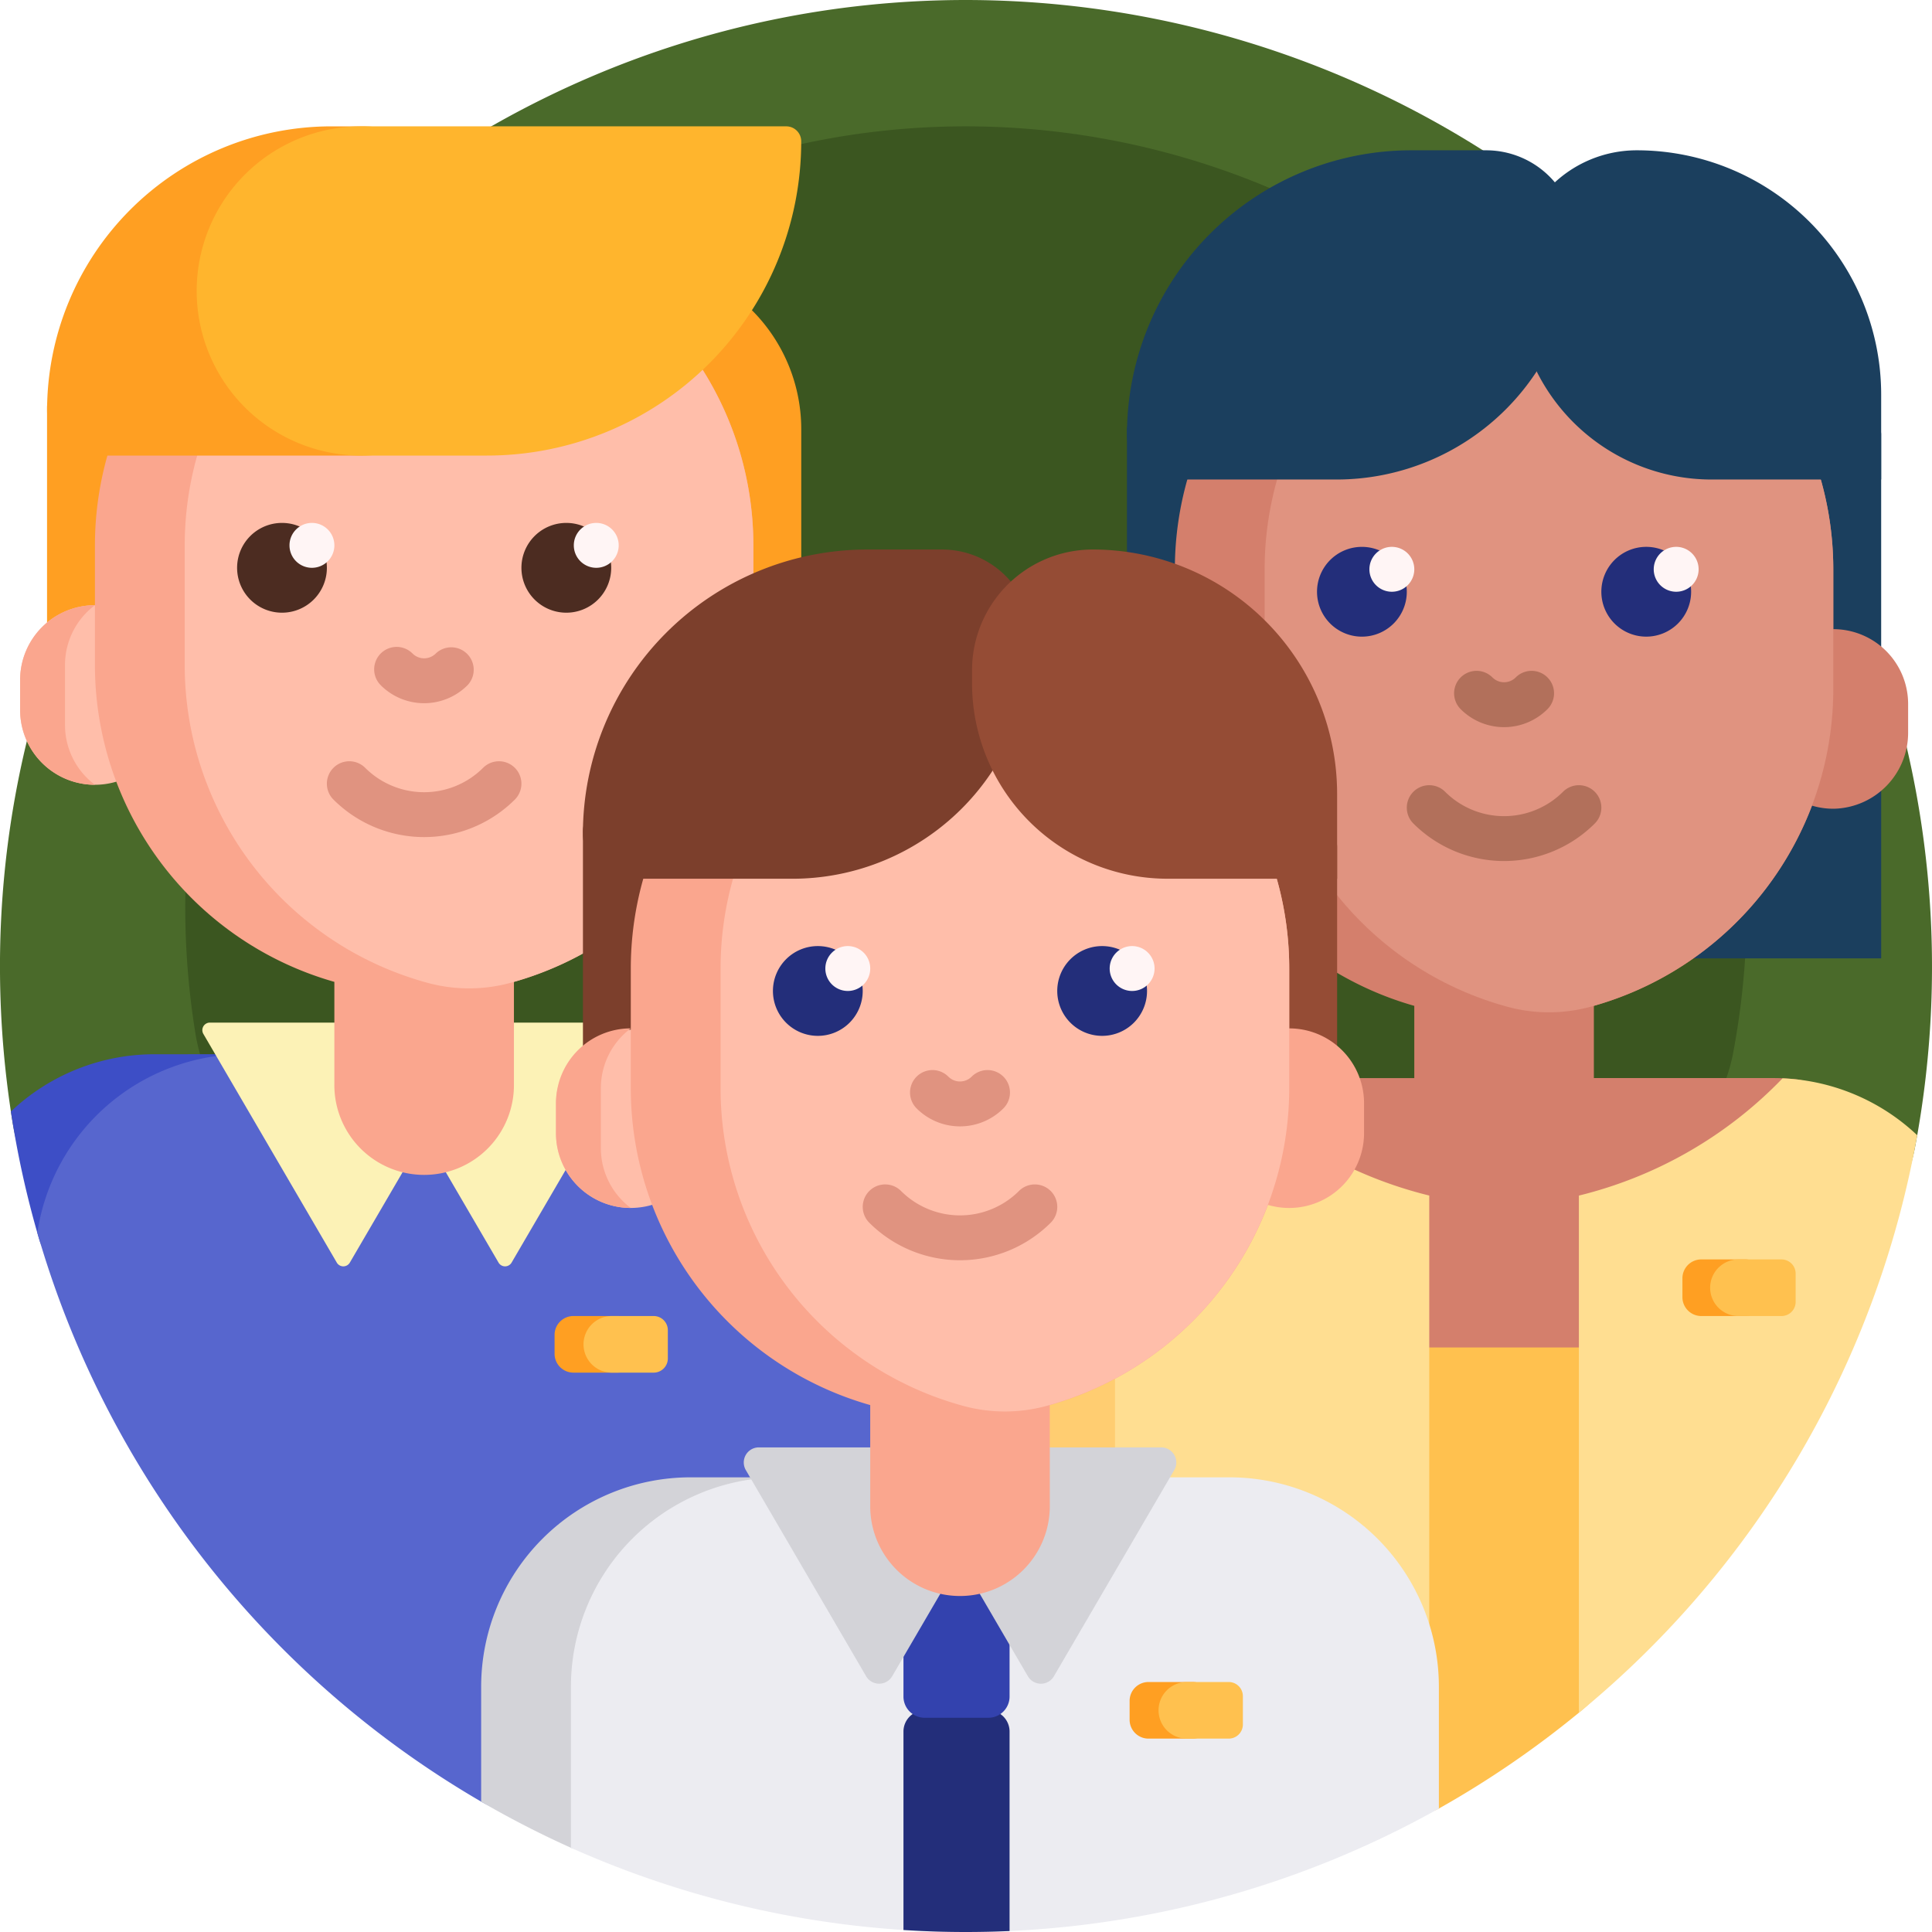<svg xmlns="http://www.w3.org/2000/svg" width="156.23" height="156.23" viewBox="0 0 156.23 156.23">
  <g id="Grupo_1066783" data-name="Grupo 1066783" transform="translate(-461.622 -10634.718)">
    <g id="personas_1_" data-name="personas (1)" transform="translate(461.622 10634.718)">
      <path id="Trazado_610373" data-name="Trazado 610373" d="M1.032,90.849A78.6,78.6,0,0,1,0,78.8C-.369,35.717,35.027,0,78.115,0a78.185,78.185,0,0,1,76.737,92.795,17.024,17.024,0,0,1-16.76,13.764H19.646A18.829,18.829,0,0,1,1.032,90.849Z" transform="translate(0.001 0)" fill="#4a6a2a"/>
      <path id="Trazado_610374" data-name="Trazado 610374" d="M49.928,106.912a63.558,63.558,0,0,1-.832-9.736C48.8,62.352,77.4,33.485,112.228,33.485a63.19,63.19,0,0,1,62.021,75A13.759,13.759,0,0,1,160.7,119.608H64.972a15.218,15.218,0,0,1-15.044-12.7Z" transform="translate(-34.113 -23.268)" fill="#3b5620"/>
      <path id="Trazado_610375" data-name="Trazado 610375" d="M26.789,279.363A78.559,78.559,0,0,1,9.065,295.79,2.557,2.557,0,0,1,5.191,294.4a77.608,77.608,0,0,1-2.309-10.4,16.882,16.882,0,0,1,11.638-4.63Z" transform="translate(-2.002 -194.119)" fill="#3d4ec6"/>
      <path id="Trazado_610376" data-name="Trazado 610376" d="M79.895,296.3v21.931c0,16.768-16.852,28.456-32.465,22.341a12.264,12.264,0,0,1-1.649-.765,78.3,78.3,0,0,1-35.889-46A16.945,16.945,0,0,1,26.65,279.362h36.3A16.942,16.942,0,0,1,79.895,296.3Z" transform="translate(-6.873 -194.119)" fill="#5766ce"/>
      <path id="Trazado_610377" data-name="Trazado 610377" d="M89.413,271.918l-10.79,18.49a.61.61,0,0,1-1.054,0l-5.486-9.4a.61.61,0,0,0-1.054,0l-5.486,9.4a.61.61,0,0,1-1.054,0L53.7,271.918a.61.61,0,0,1,.527-.918H88.886A.61.61,0,0,1,89.413,271.918Z" transform="translate(-37.254 -188.308)" fill="#fcf2b6"/>
      <path id="Trazado_610378" data-name="Trazado 610378" d="M73.456,82.751v23.907H12.467V80.938a1.143,1.143,0,0,1,.878-1.112l43.343-10.32A13.614,13.614,0,0,1,73.456,82.751Z" transform="translate(-8.663 -48.036)" fill="#ff9f22"/>
      <path id="Trazado_610379" data-name="Trazado 610379" d="M17.43,166.44v2.42a6.05,6.05,0,1,1-12.1,0v-2.42a6.05,6.05,0,1,1,12.1,0Z" transform="translate(-3.703 -111.449)" fill="#ffbeaa"/>
      <path id="Trazado_610380" data-name="Trazado 610380" d="M8.959,93.583v4.84a6.041,6.041,0,0,0,2.42,4.84,6.051,6.051,0,0,1-6.05-6.051v-2.42a6.051,6.051,0,0,1,6.05-6.051,6.041,6.041,0,0,0-2.42,4.84ZM38,57.28A26.622,26.622,0,0,0,11.38,83.9v9.681A26.634,26.634,0,0,0,30.741,119.2v8.263a7.261,7.261,0,1,0,14.521,0V119.2a26.634,26.634,0,0,0,19.361-25.62V83.9A26.622,26.622,0,0,0,38,57.28Z" transform="translate(-3.703 -39.802)" fill="#faa68e"/>
      <path id="Trazado_610381" data-name="Trazado 610381" d="M94.936,84.462v9.681a26.633,26.633,0,0,1-19.656,25.7,12.788,12.788,0,0,1-6.672,0,26.634,26.634,0,0,1-19.656-25.7V84.462A26.627,26.627,0,0,1,71.944,58.085,26.627,26.627,0,0,1,94.936,84.462Z" transform="translate(-34.015 -40.361)" fill="#ffbeaa"/>
      <path id="Trazado_610382" data-name="Trazado 610382" d="M90.983,174.536a1.815,1.815,0,0,1,2.567-2.567,1.33,1.33,0,0,0,1.885,0A1.815,1.815,0,0,1,98,174.536a4.961,4.961,0,0,1-7.019,0Zm10.843,6.68a1.816,1.816,0,0,0-2.567,0,6.749,6.749,0,0,1-9.534,0,1.815,1.815,0,0,0-2.567,2.567,10.384,10.384,0,0,0,14.668,0A1.815,1.815,0,0,0,101.827,181.216Z" transform="translate(-60.194 -119.126)" fill="#e09380"/>
      <path id="Trazado_610383" data-name="Trazado 610383" d="M70.093,142.208a3.63,3.63,0,1,1-3.63-3.63A3.63,3.63,0,0,1,70.093,142.208Zm19.362-3.63a3.63,3.63,0,1,0,3.63,3.63A3.63,3.63,0,0,0,89.455,138.578Z" transform="translate(-43.66 -96.293)" fill="#4c2c21"/>
      <path id="Trazado_610384" data-name="Trazado 610384" d="M80.343,140.393a1.815,1.815,0,1,1-1.815-1.815A1.815,1.815,0,0,1,80.343,140.393Zm21.177-1.815a1.815,1.815,0,1,0,1.815,1.815A1.815,1.815,0,0,0,101.519,138.578Z" transform="translate(-53.304 -96.293)" fill="#fff5f5"/>
      <path id="Trazado_610385" data-name="Trazado 610385" d="M51.19,46.8A13.311,13.311,0,0,1,37.879,60.108H16.1a3.63,3.63,0,0,1-3.63-3.63A22.992,22.992,0,0,1,35.459,33.486h2.42A13.311,13.311,0,0,1,51.19,46.8Z" transform="translate(-8.663 -23.268)" fill="#ff9f22"/>
      <path id="Trazado_610386" data-name="Trazado 610386" d="M52.125,46.8A13.311,13.311,0,0,1,65.436,33.485H99.8a1.21,1.21,0,0,1,1.21,1.21A25.412,25.412,0,0,1,75.6,60.107H65.436A13.311,13.311,0,0,1,52.125,46.8Z" transform="translate(-36.22 -23.268)" fill="#ffb52d"/>
      <path id="Trazado_610387" data-name="Trazado 610387" d="M433.718,112.409v42.369H405.256V111.214h27.268A1.2,1.2,0,0,1,433.718,112.409Z" transform="translate(-281.598 -77.279)" fill="#1b3f5e"/>
      <path id="Trazado_610388" data-name="Trazado 610388" d="M313.214,111.214v43.564H298.658V112a.782.782,0,0,1,.782-.782Z" transform="translate(-207.527 -77.279)" fill="#1b3f5e"/>
      <path id="Trazado_610389" data-name="Trazado 610389" d="M319.688,131.391v-5.842a26.634,26.634,0,0,1-19.362-25.62V90.247a26.622,26.622,0,1,1,53.244,0v4.84a6.051,6.051,0,0,1,6.051,6.051v2.276a6.145,6.145,0,0,1-5.93,6.193,6.048,6.048,0,0,1-1.84-.247,26.686,26.686,0,0,1-17.642,16.187v5.842H348.73a17.124,17.124,0,0,1,1.853.1,3.654,3.654,0,0,1,2.826,5.3,78.193,78.193,0,0,1-57.924,41.545V148.332a16.942,16.942,0,0,1,16.941-16.941Z" transform="translate(-205.322 -44.211)" fill="#d47f6c"/>
      <path id="Trazado_610390" data-name="Trazado 610390" d="M381.126,90.807v9.681a26.633,26.633,0,0,1-19.656,25.7,12.787,12.787,0,0,1-6.672,0,26.634,26.634,0,0,1-19.656-25.7V90.807A26.627,26.627,0,0,1,358.134,64.43a26.627,26.627,0,0,1,22.992,26.377Z" transform="translate(-232.878 -44.77)" fill="#e09380"/>
      <path id="Trazado_610391" data-name="Trazado 610391" d="M377.174,180.881a1.815,1.815,0,0,1,2.567-2.567,1.33,1.33,0,0,0,1.884,0,1.815,1.815,0,0,1,2.567,2.567,4.961,4.961,0,0,1-7.019,0Zm10.843,6.68a1.816,1.816,0,0,0-2.567,0,6.749,6.749,0,0,1-9.534,0,1.815,1.815,0,0,0-2.567,2.567,10.384,10.384,0,0,0,14.668,0A1.814,1.814,0,0,0,388.017,187.561Z" transform="translate(-259.057 -123.535)" fill="#b2705b"/>
      <path id="Trazado_610392" data-name="Trazado 610392" d="M356.284,148.554a3.63,3.63,0,1,1-3.63-3.63A3.63,3.63,0,0,1,356.284,148.554Zm19.362-3.631a3.63,3.63,0,1,0,3.63,3.63A3.63,3.63,0,0,0,375.646,144.923Z" transform="translate(-242.524 -100.702)" fill="#232e7a"/>
      <path id="Trazado_610393" data-name="Trazado 610393" d="M366.534,146.738a1.815,1.815,0,1,1-1.815-1.815A1.815,1.815,0,0,1,366.534,146.738Zm21.177-1.815a1.815,1.815,0,1,0,1.815,1.815A1.815,1.815,0,0,0,387.71,144.923Z" transform="translate(-252.168 -100.702)" fill="#fff5f5"/>
      <path id="Trazado_610394" data-name="Trazado 610394" d="M334.961,47.091A19.362,19.362,0,0,1,315.6,66.452H302.288a3.63,3.63,0,0,1-3.63-3.63A22.992,22.992,0,0,1,321.65,39.83H327.7a7.261,7.261,0,0,1,7.26,7.261Z" transform="translate(-207.527 -27.676)" fill="#1b3f5e"/>
      <path id="Trazado_610395" data-name="Trazado 610395" d="M431.294,59.592v6.86H417.577a15.81,15.81,0,0,1-15.809-15.809V49.595a9.765,9.765,0,0,1,9.765-9.765A19.762,19.762,0,0,1,431.294,59.592Z" transform="translate(-279.174 -27.676)" fill="#1b3f5e"/>
      <path id="Trazado_610396" data-name="Trazado 610396" d="M374.41,386.564l-.077.063a78.289,78.289,0,0,1-11.322,7.75,3.806,3.806,0,0,1-1.373.413,5.984,5.984,0,0,1-6.666-5.987V357.092h26.622V371.2A19.883,19.883,0,0,1,374.41,386.564Z" transform="translate(-246.656 -248.13)" fill="#ffc14f"/>
      <path id="Trazado_610397" data-name="Trazado 610397" d="M343.822,290.364a78.052,78.052,0,0,1-27.359,46.7v-41.82a34.122,34.122,0,0,0,16.469-9.481A16.88,16.88,0,0,1,343.822,290.364ZM271.69,302.686v33.309c7.537,6.042,32.673-1.278,32.673-1.278V295.241a34.122,34.122,0,0,1-16.469-9.481A16.942,16.942,0,0,0,271.69,302.686Z" transform="translate(-188.787 -198.564)" fill="#ffde91"/>
      <path id="Trazado_610398" data-name="Trazado 610398" d="M289.285,287.081a16.945,16.945,0,0,0-10.334,15.6v38.326a62.118,62.118,0,0,1-7.261-5.017V302.686a16.942,16.942,0,0,1,16.2-16.926Q288.58,286.441,289.285,287.081Z" transform="translate(-188.787 -198.564)" fill="#ffcd71"/>
      <path id="Trazado_610399" data-name="Trazado 610399" d="M134.77,421.462a77.8,77.8,0,0,1-7.261-3.727v-9.288a16.942,16.942,0,0,1,16.941-16.941h10.829a16.942,16.942,0,0,0-16.941,16.941v11.935S135.944,421.989,134.77,421.462Z" transform="translate(-88.601 -272.043)" fill="#d3d3d8"/>
      <path id="Trazado_610400" data-name="Trazado 610400" d="M221.49,408.447v9.842a78.274,78.274,0,0,1-70.186,3.174V408.447a16.941,16.941,0,0,1,16.941-16.941h36.3A16.941,16.941,0,0,1,221.49,408.447Z" transform="translate(-105.136 -272.043)" fill="#ececf1"/>
      <path id="Trazado_610401" data-name="Trazado 610401" d="M248.006,454.967V471.1q-1.752.077-3.523.078-2.548,0-5.057-.161V454.967a1.716,1.716,0,0,1,1.716-1.716h5.148A1.716,1.716,0,0,1,248.006,454.967Z" transform="translate(-166.368 -314.948)" fill="#232e7a"/>
      <path id="Trazado_610402" data-name="Trazado 610402" d="M246.29,424.627h-5.148a1.716,1.716,0,0,1-1.716-1.716v-10a1.716,1.716,0,0,1,1.716-1.716h5.148a1.716,1.716,0,0,1,1.716,1.716v10A1.716,1.716,0,0,1,246.29,424.627Z" transform="translate(-166.368 -285.721)" fill="#3342ae"/>
      <path id="Trazado_610403" data-name="Trazado 610403" d="M231.907,385.41l-9.727,16.669a1.22,1.22,0,0,1-2.108,0l-5.486-9.4-5.486,9.4a1.221,1.221,0,0,1-2.108,0l-9.727-16.669a1.22,1.22,0,0,1,1.054-1.836h32.536a1.221,1.221,0,0,1,1.054,1.836Z" transform="translate(-136.954 -266.532)" fill="#d3d3d8"/>
      <path id="Trazado_610404" data-name="Trazado 610404" d="M190.779,218.586v25.048h-36.3V217.966c0-.527.255-.954.568-.954h34.8c.518,0,.937.7.937,1.574Z" transform="translate(-107.34 -150.794)" fill="#7c3f2c"/>
      <path id="Trazado_610405" data-name="Trazado 610405" d="M249.911,219.313v24.321H204.048V217.012H247.61A2.3,2.3,0,0,1,249.911,219.313Z" transform="translate(-141.785 -150.794)" fill="#954c35"/>
      <path id="Trazado_610406" data-name="Trazado 610406" d="M153.389,287.053A6.051,6.051,0,0,1,147.338,281v-2.42a6.051,6.051,0,0,1,12.1,0V281A6.051,6.051,0,0,1,153.389,287.053Z" transform="translate(-102.38 -189.373)" fill="#ffbeaa"/>
      <path id="Trazado_610407" data-name="Trazado 610407" d="M150.968,205.726v4.84a6.041,6.041,0,0,0,2.42,4.84,6.051,6.051,0,0,1-6.05-6.051v-2.42a6.051,6.051,0,0,1,6.05-6.051A6.042,6.042,0,0,0,150.968,205.726Zm55.665-4.84v-4.84a26.622,26.622,0,1,0-53.244,0v9.681a26.634,26.634,0,0,0,19.361,25.62v8.263a7.261,7.261,0,0,0,14.521,0v-8.263a26.686,26.686,0,0,0,17.642-16.187,6.055,6.055,0,0,0,7.77-5.8v-2.42A6.05,6.05,0,0,0,206.633,200.886Z" transform="translate(-102.38 -117.726)" fill="#faa68e"/>
      <path id="Trazado_610408" data-name="Trazado 610408" d="M236.945,196.6v9.681a26.633,26.633,0,0,1-19.656,25.7,12.788,12.788,0,0,1-6.672,0,26.634,26.634,0,0,1-19.656-25.7V196.6a26.627,26.627,0,0,1,22.992-26.377A26.627,26.627,0,0,1,236.945,196.6Z" transform="translate(-132.692 -118.285)" fill="#ffbeaa"/>
      <path id="Trazado_610409" data-name="Trazado 610409" d="M232.992,286.679a1.815,1.815,0,0,1,2.567-2.567,1.33,1.33,0,0,0,1.884,0,1.815,1.815,0,0,1,2.567,2.567,4.961,4.961,0,0,1-7.019,0Zm10.843,6.68a1.816,1.816,0,0,0-2.567,0,6.749,6.749,0,0,1-9.534,0,1.815,1.815,0,1,0-2.567,2.567,10.384,10.384,0,0,0,14.668,0,1.815,1.815,0,0,0,0-2.567Z" transform="translate(-158.871 -197.05)" fill="#e09380"/>
      <path id="Trazado_610410" data-name="Trazado 610410" d="M212.1,254.351a3.63,3.63,0,1,1-3.63-3.63A3.63,3.63,0,0,1,212.1,254.351Zm19.361-3.63a3.63,3.63,0,1,0,3.63,3.63A3.63,3.63,0,0,0,231.464,250.721Z" transform="translate(-142.337 -174.217)" fill="#232e7a"/>
      <path id="Trazado_610411" data-name="Trazado 610411" d="M222.352,252.536a1.815,1.815,0,1,1-1.815-1.815A1.815,1.815,0,0,1,222.352,252.536Zm21.177-1.815a1.815,1.815,0,1,0,1.815,1.815A1.815,1.815,0,0,0,243.528,250.721Z" transform="translate(-151.981 -174.217)" fill="#fff5f5"/>
      <path id="Trazado_610412" data-name="Trazado 610412" d="M190.779,152.889a19.362,19.362,0,0,1-19.362,19.362H158.106a3.63,3.63,0,0,1-3.63-3.63,22.992,22.992,0,0,1,22.992-22.992h6.051A7.26,7.26,0,0,1,190.779,152.889Z" transform="translate(-107.34 -101.192)" fill="#7c3f2c"/>
      <path id="Trazado_610413" data-name="Trazado 610413" d="M287.112,165.39v6.86H273.4a15.81,15.81,0,0,1-15.809-15.809v-1.048a9.765,9.765,0,0,1,9.765-9.765A19.762,19.762,0,0,1,287.112,165.39Z" transform="translate(-178.987 -101.192)" fill="#954c35"/>
      <path id="Trazado_610414" data-name="Trazado 610414" d="M152.08,342.915H148.5a1.526,1.526,0,0,1-1.526-1.526v-1.526a1.526,1.526,0,0,1,1.526-1.526h3.577a1.526,1.526,0,0,1,1.526,1.526v1.526A1.525,1.525,0,0,1,152.08,342.915Zm46.5,29.595H195a1.526,1.526,0,0,1-1.526-1.526v-1.526A1.526,1.526,0,0,1,195,367.933h3.577a1.526,1.526,0,0,1,1.526,1.526v1.526A1.526,1.526,0,0,1,198.575,372.51Zm44.7-34.172h-3.577a1.526,1.526,0,0,1-1.526-1.526v-1.526a1.526,1.526,0,0,1,1.526-1.526h3.577a1.526,1.526,0,0,1,1.526,1.526v1.526A1.525,1.525,0,0,1,243.271,338.338Z" transform="translate(-102.129 -231.918)" fill="#ff9f22"/>
      <path id="Trazado_610415" data-name="Trazado 610415" d="M160.2,342.915h-3.433a2.289,2.289,0,0,1,0-4.577H160.2a1.144,1.144,0,0,1,1.144,1.144v2.289A1.144,1.144,0,0,1,160.2,342.915Zm46.5,29.595h-3.433a2.289,2.289,0,0,1,0-4.577h3.433a1.144,1.144,0,0,1,1.144,1.144v2.289A1.144,1.144,0,0,1,206.693,372.51Zm44.7-34.172h-3.433a2.289,2.289,0,1,1,0-4.577h3.433a1.144,1.144,0,0,1,1.144,1.144v2.289A1.144,1.144,0,0,1,251.389,338.338Z" transform="translate(-107.34 -231.918)" fill="#ffc14f"/>
    </g>
  </g>
</svg>
